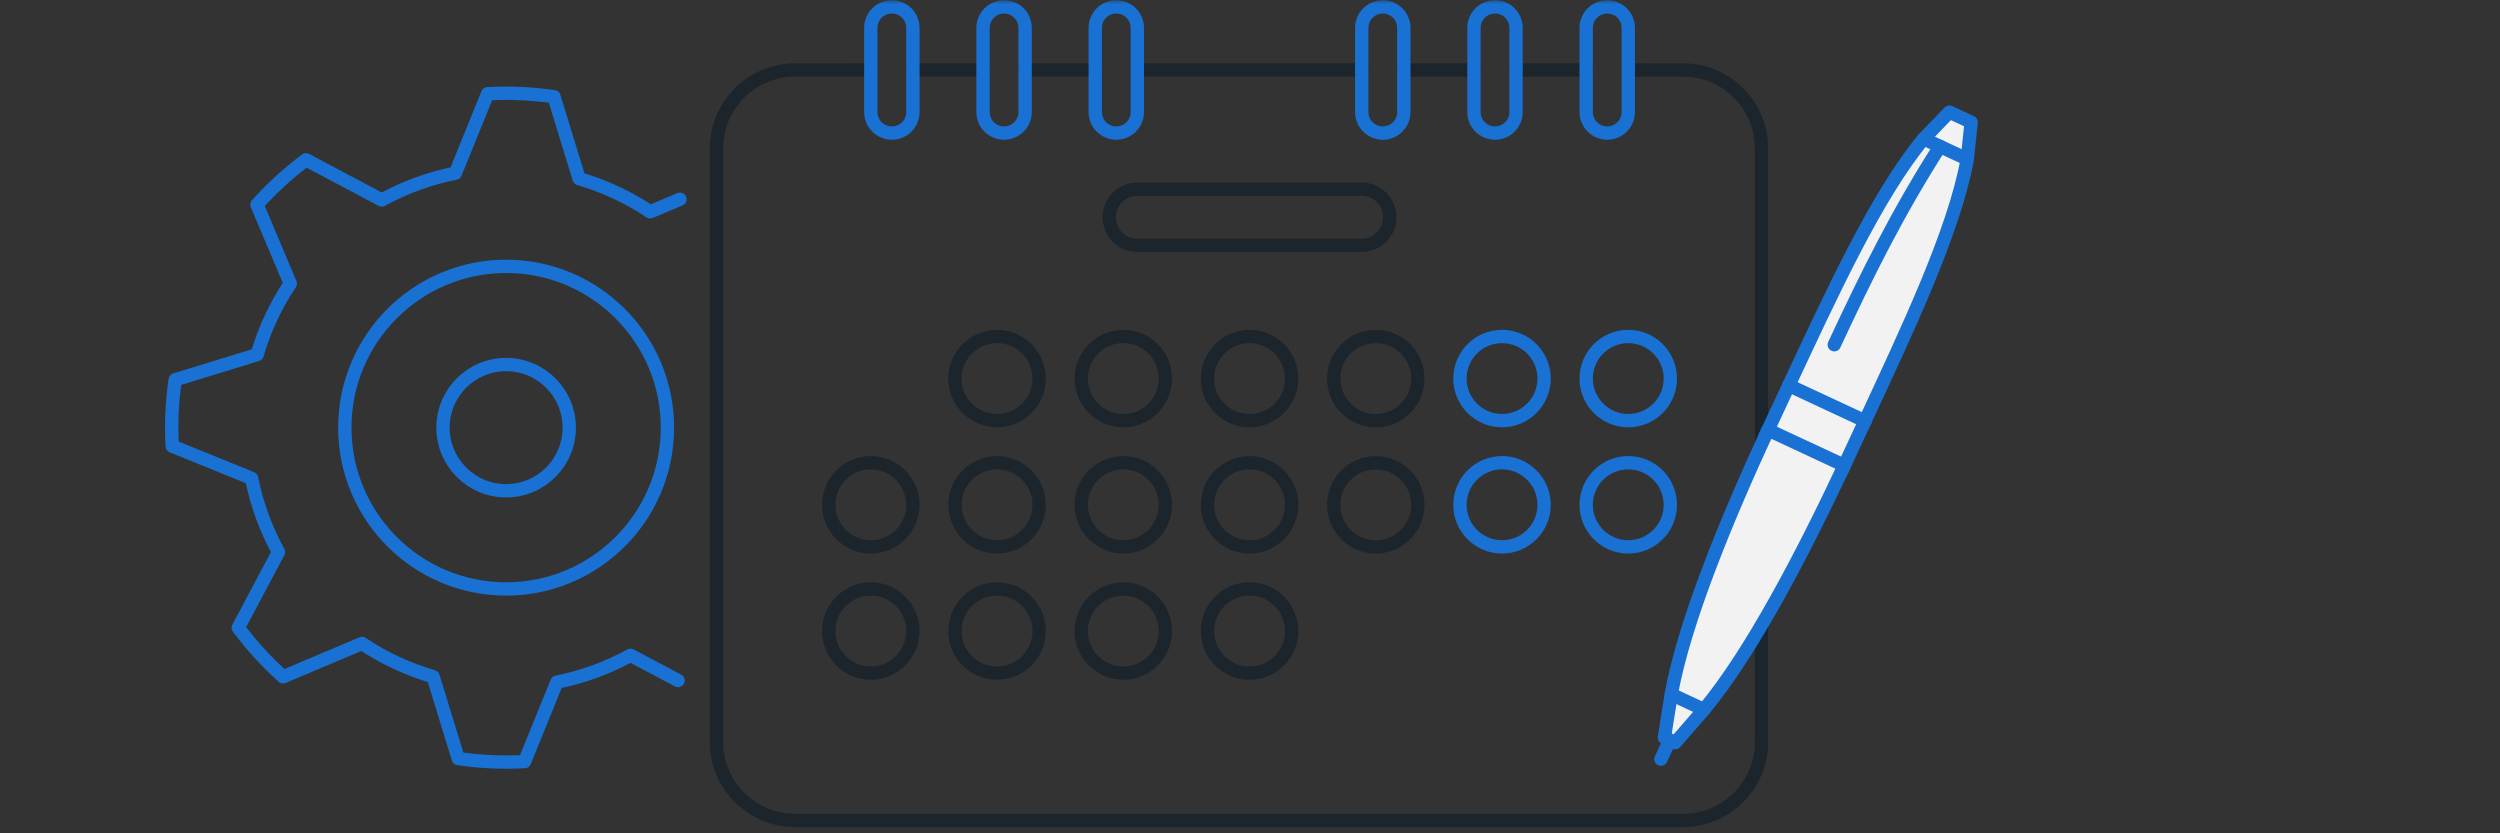<svg width="300" height="100" viewBox="0 0 300 100" fill="none" xmlns="http://www.w3.org/2000/svg">
<rect x="0" y="0" width="300" height="100" fill="#333333" stroke="none"/>
<mask id="mask0_230_15364" style="mask-type:alpha" maskUnits="userSpaceOnUse" x="0" y="0" width="300" height="100">
<rect width="300" height="100" fill="#D9D9D9"/>
</mask>
<g mask="url(#mask0_230_15364)">
<path d="M104.497 8.396L95.395 8.397C90.199 8.397 85.981 12.615 85.981 17.81V89.034C85.981 94.23 90.199 98.448 95.395 98.448H201.968C207.164 98.448 211.382 94.23 211.382 89.034V17.81C211.382 12.615 207.164 8.397 201.968 8.397L195.391 8.396" stroke="#1D252C" stroke-width="1.6" stroke-miterlimit="79.84" stroke-linecap="round" stroke-linejoin="round"/>
<path d="M190.342 8.396H181.925" stroke="#1D252C" stroke-width="1.6" stroke-miterlimit="79.84" stroke-linecap="round" stroke-linejoin="round"/>
<path d="M176.876 8.396H168.473" stroke="#1D252C" stroke-width="1.6" stroke-miterlimit="79.84" stroke-linecap="round" stroke-linejoin="round"/>
<path d="M163.424 8.396H136.479" stroke="#1D252C" stroke-width="1.6" stroke-miterlimit="79.84" stroke-linecap="round" stroke-linejoin="round"/>
<path d="M131.429 8.396H123.013" stroke="#1D252C" stroke-width="1.6" stroke-miterlimit="79.84" stroke-linecap="round" stroke-linejoin="round"/>
<path d="M117.963 8.396H109.547" stroke="#1D252C" stroke-width="1.6" stroke-miterlimit="79.84" stroke-linecap="round" stroke-linejoin="round"/>
<path fill-rule="evenodd" clip-rule="evenodd" d="M104.496 3.348V13.446C104.496 14.84 105.627 15.971 107.021 15.971H107.022C108.416 15.971 109.547 14.84 109.547 13.446V3.348C109.547 1.954 108.416 0.823 107.022 0.823H107.021C105.627 0.823 104.496 1.954 104.496 3.348Z" stroke="#1971D4" stroke-width="1.6" stroke-miterlimit="79.84"/>
<path fill-rule="evenodd" clip-rule="evenodd" d="M117.962 3.348V13.446C117.962 14.84 119.093 15.971 120.487 15.971H120.488C121.882 15.971 123.013 14.84 123.013 13.446V3.348C123.013 1.954 121.882 0.823 120.488 0.823H120.487C119.093 0.823 117.962 1.954 117.962 3.348Z" stroke="#1971D4" stroke-width="1.6" stroke-miterlimit="79.84"/>
<path fill-rule="evenodd" clip-rule="evenodd" d="M131.428 3.348V13.446C131.428 14.84 132.559 15.971 133.953 15.971H133.954C135.347 15.971 136.479 14.84 136.479 13.446V3.348C136.479 1.954 135.347 0.823 133.954 0.823H133.953C132.559 0.823 131.428 1.954 131.428 3.348Z" stroke="#1971D4" stroke-width="1.6" stroke-miterlimit="79.84"/>
<path fill-rule="evenodd" clip-rule="evenodd" d="M163.409 3.348V13.446C163.409 14.84 164.54 15.971 165.934 15.971H165.935C167.329 15.971 168.46 14.84 168.46 13.446V3.348C168.46 1.954 167.329 0.823 165.935 0.823H165.934C164.54 0.823 163.409 1.954 163.409 3.348Z" stroke="#1971D4" stroke-width="1.6" stroke-miterlimit="79.84"/>
<path fill-rule="evenodd" clip-rule="evenodd" d="M176.875 3.348V13.446C176.875 14.84 178.006 15.971 179.4 15.971H179.401C180.794 15.971 181.926 14.84 181.926 13.446V3.348C181.926 1.954 180.794 0.823 179.401 0.823H179.4C178.006 0.823 176.875 1.954 176.875 3.348Z" stroke="#1971D4" stroke-width="1.6" stroke-miterlimit="79.84"/>
<path fill-rule="evenodd" clip-rule="evenodd" d="M190.34 3.348V13.446C190.34 14.84 191.472 15.971 192.865 15.971H192.866C194.26 15.971 195.391 14.84 195.391 13.446V3.348C195.391 1.954 194.26 0.823 192.866 0.823H192.865C191.472 0.823 190.34 1.954 190.34 3.348Z" stroke="#1971D4" stroke-width="1.6" stroke-miterlimit="79.84"/>
<path fill-rule="evenodd" clip-rule="evenodd" d="M133.111 26.069C133.111 27.926 134.619 29.435 136.476 29.435H163.411C165.268 29.435 166.777 27.927 166.777 26.07C166.777 24.213 165.268 22.703 163.411 22.703H136.476C134.619 22.703 133.111 24.212 133.111 26.069Z" stroke="#1D252C" stroke-width="1.6" stroke-miterlimit="79.84"/>
<path fill-rule="evenodd" clip-rule="evenodd" d="M114.596 45.427C114.596 48.215 116.858 50.478 119.645 50.478H119.646C122.434 50.478 124.696 48.216 124.696 45.428C124.696 42.641 122.434 40.378 119.646 40.378H119.645C116.858 40.378 114.596 42.64 114.596 45.427Z" stroke="#1D252C" stroke-width="1.6" stroke-miterlimit="79.84"/>
<path fill-rule="evenodd" clip-rule="evenodd" d="M129.745 45.427C129.745 48.215 132.007 50.478 134.794 50.478H134.796C137.583 50.478 139.845 48.216 139.845 45.428C139.845 42.641 137.583 40.378 134.796 40.378H134.794C132.007 40.378 129.745 42.64 129.745 45.427Z" stroke="#1D252C" stroke-width="1.6" stroke-miterlimit="79.84"/>
<path fill-rule="evenodd" clip-rule="evenodd" d="M144.894 45.427C144.894 48.215 147.156 50.478 149.943 50.478H149.944C152.732 50.478 154.994 48.216 154.994 45.428C154.994 42.641 152.732 40.378 149.944 40.378H149.943C147.156 40.378 144.894 42.64 144.894 45.427Z" stroke="#1D252C" stroke-width="1.6" stroke-miterlimit="79.84"/>
<path fill-rule="evenodd" clip-rule="evenodd" d="M160.043 45.427C160.043 48.215 162.305 50.478 165.092 50.478H165.093C167.881 50.478 170.143 48.216 170.143 45.428C170.143 42.641 167.881 40.378 165.093 40.378H165.092C162.305 40.378 160.043 42.64 160.043 45.427Z" stroke="#1D252C" stroke-width="1.6" stroke-miterlimit="79.84"/>
<path fill-rule="evenodd" clip-rule="evenodd" d="M175.192 45.427C175.192 48.215 177.454 50.478 180.241 50.478H180.242C183.03 50.478 185.292 48.216 185.292 45.428C185.292 42.641 183.03 40.378 180.242 40.378H180.241C177.454 40.378 175.192 42.64 175.192 45.427Z" stroke="#1971D4" stroke-width="1.6" stroke-miterlimit="79.84"/>
<path fill-rule="evenodd" clip-rule="evenodd" d="M190.34 45.427C190.34 48.215 192.603 50.478 195.39 50.478H195.391C198.179 50.478 200.441 48.216 200.441 45.428C200.441 42.641 198.179 40.378 195.391 40.378H195.39C192.603 40.378 190.34 42.64 190.34 45.427Z" stroke="#1971D4" stroke-width="1.6" stroke-miterlimit="79.84"/>
<path fill-rule="evenodd" clip-rule="evenodd" d="M99.447 60.576C99.447 63.364 101.709 65.627 104.496 65.627H104.497C107.285 65.627 109.547 63.365 109.547 60.577C109.547 57.79 107.285 55.526 104.497 55.526H104.496C101.709 55.526 99.447 57.789 99.447 60.576Z" stroke="#1D252C" stroke-width="1.6" stroke-miterlimit="79.84"/>
<path fill-rule="evenodd" clip-rule="evenodd" d="M114.596 60.576C114.596 63.364 116.858 65.627 119.645 65.627H119.646C122.434 65.627 124.696 63.365 124.696 60.577C124.696 57.79 122.434 55.526 119.646 55.526H119.645C116.858 55.526 114.596 57.789 114.596 60.576Z" stroke="#1D252C" stroke-width="1.6" stroke-miterlimit="79.84"/>
<path fill-rule="evenodd" clip-rule="evenodd" d="M129.745 60.576C129.745 63.364 132.007 65.627 134.794 65.627H134.796C137.583 65.627 139.845 63.365 139.845 60.577C139.845 57.79 137.583 55.526 134.796 55.526H134.794C132.007 55.526 129.745 57.789 129.745 60.576Z" stroke="#1D252C" stroke-width="1.6" stroke-miterlimit="79.84"/>
<path fill-rule="evenodd" clip-rule="evenodd" d="M144.894 60.576C144.894 63.364 147.156 65.627 149.943 65.627H149.944C152.732 65.627 154.994 63.365 154.994 60.577C154.994 57.79 152.732 55.526 149.944 55.526H149.943C147.156 55.526 144.894 57.789 144.894 60.576Z" stroke="#1D252C" stroke-width="1.6" stroke-miterlimit="79.84"/>
<path fill-rule="evenodd" clip-rule="evenodd" d="M160.043 60.576C160.043 63.364 162.305 65.627 165.092 65.627H165.093C167.881 65.627 170.143 63.365 170.143 60.577C170.143 57.79 167.881 55.526 165.093 55.526H165.092C162.305 55.526 160.043 57.789 160.043 60.576Z" stroke="#1D252C" stroke-width="1.6" stroke-miterlimit="79.84"/>
<path fill-rule="evenodd" clip-rule="evenodd" d="M175.192 60.576C175.192 63.364 177.454 65.627 180.241 65.627H180.242C183.03 65.627 185.292 63.365 185.292 60.577C185.292 57.79 183.03 55.526 180.242 55.526H180.241C177.454 55.526 175.192 57.789 175.192 60.576Z" stroke="#1971D4" stroke-width="1.6" stroke-miterlimit="79.84"/>
<path fill-rule="evenodd" clip-rule="evenodd" d="M190.34 60.576C190.34 63.364 192.603 65.627 195.39 65.627H195.391C198.179 65.627 200.441 63.365 200.441 60.577C200.441 57.79 198.179 55.526 195.391 55.526H195.39C192.603 55.526 190.34 57.789 190.34 60.576Z" stroke="#1971D4" stroke-width="1.6" stroke-miterlimit="79.84"/>
<path fill-rule="evenodd" clip-rule="evenodd" d="M99.447 75.725C99.447 78.513 101.709 80.776 104.496 80.776H104.497C107.285 80.776 109.547 78.514 109.547 75.726C109.547 72.939 107.285 70.675 104.497 70.675H104.496C101.709 70.675 99.447 72.938 99.447 75.725Z" stroke="#1D252C" stroke-width="1.6" stroke-miterlimit="79.84"/>
<path fill-rule="evenodd" clip-rule="evenodd" d="M114.596 75.725C114.596 78.513 116.858 80.776 119.645 80.776H119.646C122.434 80.776 124.696 78.514 124.696 75.726C124.696 72.939 122.434 70.675 119.646 70.675H119.645C116.858 70.675 114.596 72.938 114.596 75.725Z" stroke="#1D252C" stroke-width="1.6" stroke-miterlimit="79.84"/>
<path fill-rule="evenodd" clip-rule="evenodd" d="M129.745 75.725C129.745 78.513 132.007 80.776 134.794 80.776H134.796C137.583 80.776 139.845 78.514 139.845 75.726C139.845 72.939 137.583 70.675 134.796 70.675H134.794C132.007 70.675 129.745 72.938 129.745 75.725Z" stroke="#1D252C" stroke-width="1.6" stroke-miterlimit="79.84"/>
<path fill-rule="evenodd" clip-rule="evenodd" d="M144.894 75.725C144.894 78.513 147.156 80.776 149.943 80.776H149.944C152.732 80.776 154.994 78.514 154.994 75.726C154.994 72.939 152.732 70.675 149.944 70.675H149.943C147.156 70.675 144.894 72.938 144.894 75.725Z" stroke="#1D252C" stroke-width="1.6" stroke-miterlimit="79.84"/>
<path d="M81.363 81.662L75.841 78.731C75.781 78.7 75.721 78.669 75.661 78.639C72.918 80.14 69.941 81.236 66.823 81.859C66.797 81.918 66.772 81.976 66.749 82.036L62.95 91.39C60.335 91.532 57.673 91.419 54.988 91.03L52.032 81.385C52.011 81.323 51.992 81.26 51.971 81.198C48.882 80.296 46.019 78.941 43.444 77.219C43.384 77.242 43.325 77.267 43.265 77.291L33.973 81.216C31.986 79.433 30.183 77.46 28.592 75.329L33.32 66.422C33.351 66.363 33.382 66.303 33.412 66.244C31.91 63.501 30.815 60.524 30.192 57.407C30.134 57.381 30.075 57.356 30.015 57.332L20.662 53.534C20.52 50.921 20.633 48.257 21.022 45.572L30.665 42.614C30.728 42.594 30.792 42.574 30.855 42.553C31.757 39.466 33.111 36.605 34.831 34.031C34.808 33.971 34.783 33.91 34.758 33.849L30.834 24.559C32.617 22.571 34.592 20.769 36.723 19.179L45.627 23.903C45.687 23.936 45.748 23.967 45.808 23.997C48.55 22.497 51.526 21.402 54.642 20.779C54.667 20.719 54.693 20.659 54.718 20.598L58.515 11.248C61.13 11.105 63.793 11.218 66.477 11.608L69.435 21.247C69.454 21.312 69.474 21.376 69.496 21.439C72.582 22.341 75.444 23.695 78.018 25.416C78.079 25.392 78.139 25.366 78.201 25.34L81.591 23.909" stroke="#1971D4" stroke-width="1.6" stroke-miterlimit="79.84" stroke-linecap="round" stroke-linejoin="round"/>
<path fill-rule="evenodd" clip-rule="evenodd" d="M60.734 43.744C64.915 43.744 68.308 47.137 68.308 51.318C68.308 55.499 64.915 58.893 60.734 58.893C56.553 58.893 53.159 55.499 53.159 51.318C53.159 47.137 56.553 43.744 60.734 43.744Z" stroke="#1971D4" stroke-width="1.6" stroke-miterlimit="79.84"/>
<path fill-rule="evenodd" clip-rule="evenodd" d="M60.734 31.961C71.419 31.961 80.091 40.633 80.091 51.318C80.091 62.003 71.419 70.675 60.734 70.675C50.049 70.675 41.377 62.003 41.377 51.318C41.377 40.633 50.049 31.961 60.734 31.961Z" stroke="#1971D4" stroke-width="1.6" stroke-miterlimit="79.84"/>
<path fill-rule="evenodd" clip-rule="evenodd" d="M213.065 50.477L207.174 63.101C203.107 71.739 200.47 80.422 200.441 89.191L207.174 82.458L214.748 69.834C225.023 49.285 235.16 28.829 236.63 14.287L234.105 13.446C226.699 21.735 219.777 35.026 213.065 50.477Z" fill="#F2F2F2"/>
<path d="M214.653 46.251C219.606 35.703 225.154 23.479 230.841 16.655L236.071 19.094C234.499 27.837 228.701 39.945 223.805 50.519" stroke="#1971D4" stroke-width="1.6" stroke-miterlimit="79.84" stroke-linecap="round" stroke-linejoin="round"/>
<path d="M212.163 51.591C207.267 62.165 202.123 74.578 200.551 83.321L204.473 85.15C210.16 78.326 216.362 66.406 221.315 55.859" stroke="#1971D4" stroke-width="1.6" stroke-miterlimit="79.84" stroke-linecap="round" stroke-linejoin="round"/>
<path d="M212.163 51.59L221.315 55.857" stroke="#1971D4" stroke-width="1.6" stroke-miterlimit="79.84" stroke-linecap="round" stroke-linejoin="round"/>
<path d="M214.653 46.251L223.805 50.519" stroke="#1971D4" stroke-width="1.6" stroke-miterlimit="79.84" stroke-linecap="round" stroke-linejoin="round"/>
<path d="M223.805 50.518L220.959 56.62" stroke="#1971D4" stroke-width="1.6" stroke-miterlimit="79.84" stroke-linecap="round" stroke-linejoin="round"/>
<path d="M214.653 46.252L211.807 52.354" stroke="#1971D4" stroke-width="1.6" stroke-miterlimit="79.84" stroke-linecap="round" stroke-linejoin="round"/>
<path d="M230.841 16.654L233.927 13.45L236.541 14.67L236.071 19.094" stroke="#1971D4" stroke-width="1.6" stroke-miterlimit="79.84" stroke-linecap="round" stroke-linejoin="round"/>
<path d="M232.802 17.57C227.729 25.492 224.025 32.977 220.113 41.368" stroke="#1971D4" stroke-width="1.6" stroke-miterlimit="79.84" stroke-linecap="round" stroke-linejoin="round"/>
<path d="M200.551 83.32L199.724 88.505L201.031 89.115L204.473 85.149" stroke="#1971D4" stroke-width="1.6" stroke-miterlimit="79.84" stroke-linecap="round" stroke-linejoin="round"/>
<path d="M200.378 88.811L199.311 91.099" stroke="#1971D4" stroke-width="1.6" stroke-miterlimit="79.84" stroke-linecap="round" stroke-linejoin="round"/>
</g>
</svg>
